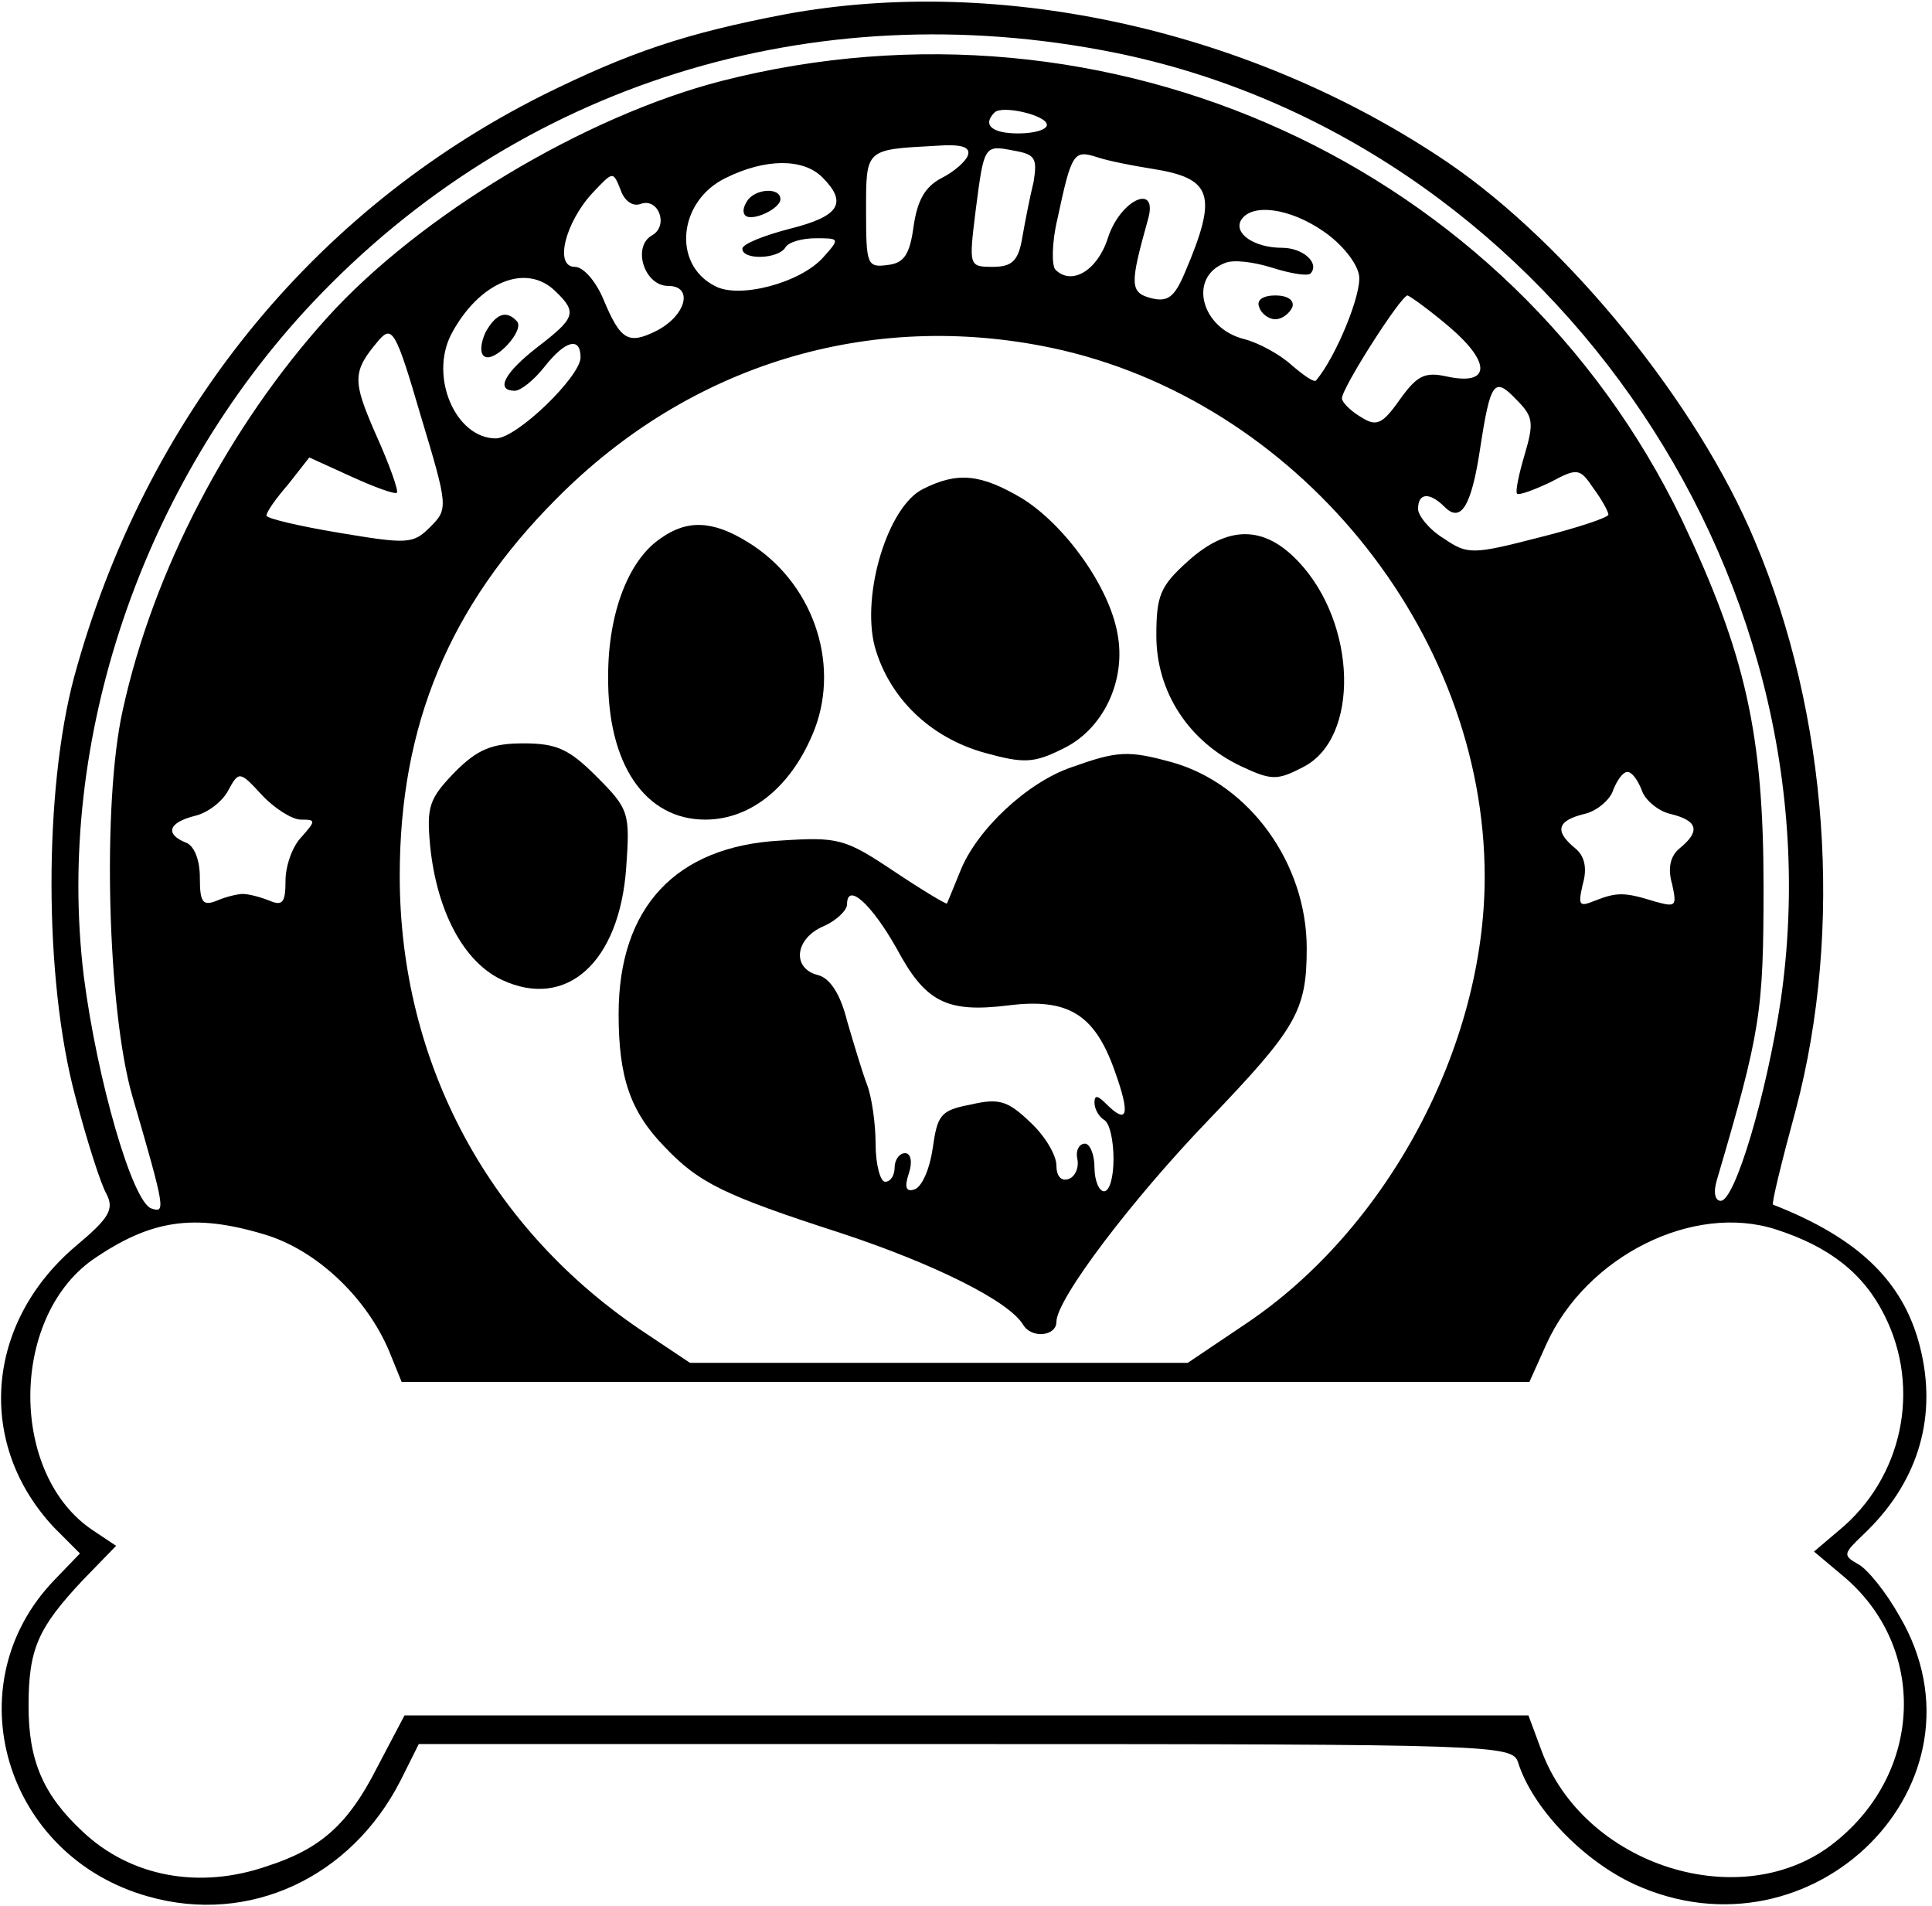 <svg width="295" height="291" viewBox="0 0 295 291" fill="none" xmlns="http://www.w3.org/2000/svg">
<g clip-path="url(#clip0_2021_16)">
<path d="M119.889 2.182C104.631 5.092 96.057 8.002 82.832 14.55C47.52 32.301 22.089 63.874 11.335 103.305C6.685 120.619 6.685 149.428 11.48 167.325C13.224 174.018 15.404 180.856 16.276 182.311C17.438 184.639 16.712 185.949 11.48 190.314C-2.325 202.1 -3.633 220.578 8.283 233.236L12.207 237.165L8.283 241.239C-7.121 257.244 0.727 283.434 22.67 289.545C38.074 293.91 53.623 286.635 61.18 271.794L63.941 266.265H147.5C228.153 266.265 230.914 266.411 231.786 269.03C233.966 276.014 241.667 284.016 249.515 287.654C276.835 300.167 304.882 272.085 290.059 246.768C288.025 243.131 285.118 239.493 283.665 238.765C281.34 237.456 281.485 237.165 284.537 234.255C292.53 226.689 295.727 217.086 293.401 206.61C291.076 195.988 284.101 189.15 270.732 183.912C270.441 183.912 272.039 177.364 274.219 169.362C281.485 141.862 279.16 109.125 267.97 82.644C259.251 61.692 239.488 37.394 221.177 24.881C191.387 4.656 152.877 -3.929 119.889 2.182ZM170.025 8.002C235.273 21.098 281.485 86.718 271.894 152.775C269.714 167.179 264.919 183.33 262.739 183.33C261.867 183.33 261.576 182.02 262.158 180.129C268.842 157.431 269.278 154.521 269.278 135.315C269.278 112.035 266.517 99.813 256.781 79.297C230.623 25.172 169.298 -2.765 110.153 12.367C89.227 17.751 64.086 32.883 49.99 48.452C34.877 65.184 23.396 87.154 18.746 108.397C15.549 122.656 16.421 154.23 20.2 167.325C25.286 184.785 25.286 185.221 23.106 184.494C20.2 183.475 14.823 164.851 12.788 148.992C8.429 113.053 21.653 73.914 47.665 46.269C79.2 12.804 124.103 -1.164 170.025 8.002ZM159.852 19.061C159.852 19.788 157.963 20.37 155.493 20.37C151.424 20.37 149.97 19.061 151.86 17.169C153.022 16.005 159.852 17.605 159.852 19.061ZM147.791 23.716C147.5 24.59 145.756 26.19 143.722 27.209C141.251 28.518 140.089 30.555 139.507 34.483C138.926 38.849 138.054 40.158 135.584 40.449C132.387 40.886 132.241 40.449 132.241 32.156C132.241 22.698 132.096 22.843 142.85 22.262C146.773 21.971 148.227 22.407 147.791 23.716ZM157.818 27.791C157.236 30.119 156.51 33.901 156.074 36.375C155.493 39.867 154.475 40.74 151.569 40.74C147.936 40.74 147.936 40.594 148.953 32.301C150.261 22.116 150.261 22.116 154.766 22.989C158.108 23.571 158.399 24.153 157.818 27.791ZM175.837 25.753C185.138 27.209 186.01 29.682 180.924 41.613C179.325 45.396 178.308 46.123 175.837 45.541C172.495 44.669 172.495 43.505 175.256 33.611C177 27.791 171.042 30.41 169.153 36.375C167.554 41.322 163.631 43.65 161.16 41.176C160.579 40.594 160.579 37.102 161.451 33.465C163.631 23.28 163.921 22.843 167.554 24.008C169.298 24.59 173.076 25.317 175.837 25.753ZM125.557 27.063C129.48 30.991 128.172 33.029 120.616 34.92C116.692 35.938 113.35 37.248 113.35 37.975C113.35 39.721 118.727 39.576 119.889 37.83C120.325 36.957 122.505 36.375 124.539 36.375C128.172 36.375 128.318 36.375 125.702 39.285C122.214 43.214 112.768 45.687 109.135 43.65C102.596 40.303 103.613 30.701 110.734 27.209C116.837 24.153 122.65 24.153 125.557 27.063ZM97.8 31.137C100.562 30.119 102.16 34.483 99.544 35.938C96.493 37.684 98.382 43.65 102.015 43.65C105.938 43.65 104.776 48.16 100.271 50.489C95.911 52.671 94.749 51.944 92.133 45.687C90.97 42.922 89.081 40.74 87.773 40.74C84.576 40.74 86.32 33.901 90.534 29.391C93.586 26.19 93.586 26.044 94.749 28.954C95.33 30.701 96.638 31.573 97.8 31.137ZM202.14 35.356C204.901 37.248 207.227 40.158 207.517 42.05C207.953 44.814 204.03 54.417 200.978 58.054C200.687 58.491 199.089 57.327 197.2 55.727C195.456 54.126 192.259 52.38 190.079 51.798C183.394 50.197 181.36 42.34 187.027 40.158C188.335 39.576 191.532 40.013 194.293 40.886C197.054 41.758 199.67 42.195 200.106 41.758C201.559 40.158 198.943 37.83 195.746 37.83C191.532 37.83 188.335 35.648 189.498 33.611C191.096 30.991 196.909 31.719 202.14 35.356ZM84.867 44.523C88.209 47.724 87.773 48.597 82.106 52.962C77.02 56.891 75.567 59.655 78.618 59.655C79.49 59.655 81.525 58.054 83.123 56.017C86.32 51.944 88.645 51.361 88.645 54.562C88.645 57.472 78.909 66.93 75.712 66.93C69.608 66.93 65.539 57.618 68.882 51.071C73.096 43.068 80.362 40.013 84.867 44.523ZM221.468 50.052C227.717 55.435 227.571 58.928 220.887 57.472C217.544 56.745 216.382 57.327 213.766 60.965C211.005 64.893 210.133 65.184 207.663 63.584C206.209 62.711 204.901 61.401 204.901 60.819C204.901 59.218 213.911 45.105 214.929 45.105C215.365 45.251 218.416 47.433 221.468 50.052ZM65.685 80.462C63.069 83.081 62.197 83.081 51.734 81.335C45.63 80.316 40.69 79.152 40.69 78.716C40.69 78.133 42.143 76.097 44.032 73.914L47.229 69.84L53.623 72.75C57.111 74.35 60.308 75.514 60.599 75.224C60.889 74.933 59.436 70.859 57.401 66.348C53.769 58.054 53.769 56.745 57.837 51.944C59.872 49.615 60.453 50.489 64.231 63.438C68.446 77.406 68.446 77.697 65.685 80.462ZM160.579 53.108C197.781 60.965 226.7 96.175 226.7 133.86C226.7 159.904 211.732 187.695 190.224 202.1L181.36 208.065H143.286H105.357L98.818 203.7C74.695 187.84 61.035 162.232 61.035 133.714C61.035 110.725 68.591 92.538 85.012 76.097C105.357 55.581 132.823 47.288 160.579 53.108ZM232.803 69.403C231.931 72.314 231.35 75.078 231.64 75.369C231.931 75.66 234.256 74.787 236.727 73.623C240.796 71.441 241.232 71.441 243.266 74.496C244.574 76.242 245.591 78.133 245.591 78.57C245.591 79.007 240.796 80.607 234.983 82.062C224.81 84.681 224.084 84.681 220.451 82.207C218.271 80.898 216.527 78.716 216.527 77.697C216.527 75.224 218.271 75.078 220.596 77.406C223.067 79.879 224.665 77.26 225.973 68.676C227.571 58.2 228.153 57.472 231.495 60.965C234.111 63.584 234.256 64.457 232.803 69.403ZM45.921 125.13C48.246 125.13 48.246 125.275 46.066 127.749C44.613 129.204 43.596 132.259 43.596 134.442C43.596 137.788 43.16 138.37 41.126 137.497C39.672 136.915 37.929 136.479 37.057 136.479C36.33 136.479 34.441 136.915 33.133 137.497C30.953 138.37 30.517 137.788 30.517 134.005C30.517 131.241 29.645 129.058 28.337 128.622C25.14 127.312 25.722 125.566 29.791 124.548C31.68 124.111 34.005 122.365 34.877 120.619C36.475 117.709 36.621 117.709 39.963 121.347C41.852 123.384 44.613 125.13 45.921 125.13ZM250.677 120.619C251.113 122.074 253.148 123.82 255.037 124.257C259.251 125.275 259.687 126.876 256.49 129.495C255.037 130.659 254.601 132.55 255.328 135.024C256.054 138.37 255.909 138.516 252.712 137.643C248.062 136.188 246.899 136.188 243.557 137.497C241.086 138.516 240.941 138.225 241.667 135.024C242.394 132.55 241.958 130.659 240.505 129.495C237.308 126.876 237.744 125.275 241.958 124.257C243.847 123.82 245.882 122.074 246.318 120.619C246.899 119.164 247.771 117.855 248.498 117.855C249.224 117.855 250.096 119.164 250.677 120.619ZM40.254 188.423C48.246 190.75 55.948 198.025 59.436 206.319L61.325 210.975H147.5H233.53L236.145 205.155C242.249 191.769 258.525 183.621 271.167 187.695C279.305 190.314 284.537 194.388 287.734 200.79C293.401 211.993 290.495 225.67 280.759 233.673L276.98 236.874L281.485 240.657C294.273 251.424 293.692 270.485 280.177 281.252C266.081 292.601 241.667 284.889 235.273 266.993L233.384 261.9H147.5H61.761L57.547 269.903C53.187 278.487 48.973 282.27 40.835 284.889C30.372 288.527 19.909 286.49 12.643 279.651C6.539 273.977 4.36 268.739 4.36 260.445C4.36 251.715 5.813 248.514 12.643 241.239L17.729 236.001L14.241 233.673C1.453 225.234 1.453 201.372 14.096 192.351C22.961 186.24 29.5 185.221 40.254 188.423Z" fill="black"/>
<path d="M114.076 30.701C113.495 31.573 113.35 32.447 113.786 32.883C114.803 33.901 119.163 31.864 119.163 30.41C119.163 28.518 115.239 28.809 114.076 30.701Z" fill="black"/>
<path d="M192.259 46.851C192.549 47.87 193.712 48.742 194.729 48.742C195.746 48.742 196.909 47.87 197.345 46.851C197.636 45.833 196.618 45.105 194.729 45.105C192.84 45.105 191.823 45.833 192.259 46.851Z" fill="black"/>
<path d="M74.113 50.779C73.387 52.38 73.241 53.98 73.968 54.417C75.567 55.435 80.217 50.343 78.909 49.033C77.31 47.287 75.712 47.869 74.113 50.779Z" fill="black"/>
<path d="M140.961 74.641C135.584 77.26 131.515 90.647 133.549 98.649C135.729 106.506 141.978 112.617 150.406 114.945C156.219 116.545 157.818 116.545 162.177 114.363C168.426 111.453 172.059 103.887 170.606 96.612C169.298 89.483 162.613 80.171 156.074 76.097C149.68 72.314 146.192 72.022 140.961 74.641Z" fill="black"/>
<path d="M100.852 82.207C95.911 85.554 92.86 93.702 92.86 103.16C92.714 116.691 98.527 125.13 107.682 125.13C114.803 125.13 121.052 119.892 124.394 111.308C128.318 100.977 123.958 88.755 114.222 82.79C108.845 79.443 104.921 79.297 100.852 82.207Z" fill="black"/>
<path d="M181.36 85.7C177.145 89.483 176.564 90.938 176.564 97.049C176.564 105.633 181.505 113.199 189.498 116.982C194.148 119.164 195.02 119.164 198.943 117.127C207.663 112.762 207.227 95.157 198.217 85.7C192.985 80.171 187.463 80.171 181.36 85.7Z" fill="black"/>
<path d="M69.463 117.855C65.539 121.929 65.103 123.093 65.685 129.204C66.702 139.098 70.771 146.809 76.584 149.574C86.466 154.23 94.603 146.955 95.621 132.405C96.202 124.111 96.057 123.529 91.116 118.582C86.901 114.363 85.012 113.49 79.926 113.49C75.13 113.49 72.951 114.363 69.463 117.855Z" fill="black"/>
<path d="M163.631 117.127C156.8 119.455 149.099 126.73 146.628 132.987C145.611 135.46 144.739 137.643 144.594 137.934C144.448 138.079 140.815 135.897 136.456 132.987C129.044 128.04 128.027 127.749 119.163 128.331C103.177 129.204 94.458 138.516 94.458 154.812C94.458 164.415 96.202 169.653 101.433 175.036C106.665 180.565 110.443 182.457 128.463 188.277C142.559 192.933 154.039 198.607 156.219 202.245C157.527 204.427 161.305 203.991 161.305 201.808C161.305 198.316 172.931 183.039 184.557 170.962C197.926 156.994 199.525 154.375 199.525 144.772C199.525 131.823 190.805 119.746 179.034 116.4C172.204 114.508 170.606 114.654 163.631 117.127ZM136.892 144.772C141.251 152.92 144.448 154.666 153.894 153.502C163.049 152.338 167.118 154.812 170.17 163.396C172.64 170.235 172.204 171.835 168.862 168.489C167.554 167.179 167.118 167.179 167.118 168.343C167.118 169.362 167.845 170.526 168.571 170.962C169.443 171.399 170.025 174.163 170.025 176.928C170.025 179.692 169.443 181.875 168.571 181.875C167.845 181.875 167.118 180.274 167.118 178.237C167.118 176.2 166.392 174.6 165.665 174.6C164.793 174.6 164.212 175.618 164.502 176.928C164.793 178.383 164.067 179.692 163.195 179.983C162.032 180.42 161.305 179.547 161.305 177.946C161.305 176.346 159.562 173.436 157.382 171.399C153.894 168.052 152.586 167.616 148.227 168.634C143.576 169.507 143.14 170.235 142.414 175.327C141.978 178.383 140.815 181.147 139.653 181.584C138.345 182.02 138.054 181.293 138.781 179.11C139.362 177.364 139.071 176.055 138.2 176.055C137.328 176.055 136.601 177.073 136.601 178.237C136.601 179.401 136.02 180.42 135.148 180.42C134.421 180.42 133.695 177.801 133.695 174.6C133.695 171.544 133.113 167.47 132.387 165.579C131.66 163.687 130.352 159.322 129.335 155.83C128.318 151.756 126.719 149.283 124.83 148.846C120.906 147.828 121.342 143.317 125.702 141.426C127.736 140.553 129.335 138.952 129.335 138.079C129.335 134.587 133.113 138.079 136.892 144.772Z" fill="black"/>
</g>
<defs>
<clipPath id="clip0_2021_16">
<rect width="295" height="291" fill="white"/>
</clipPath>
</defs>
</svg>
